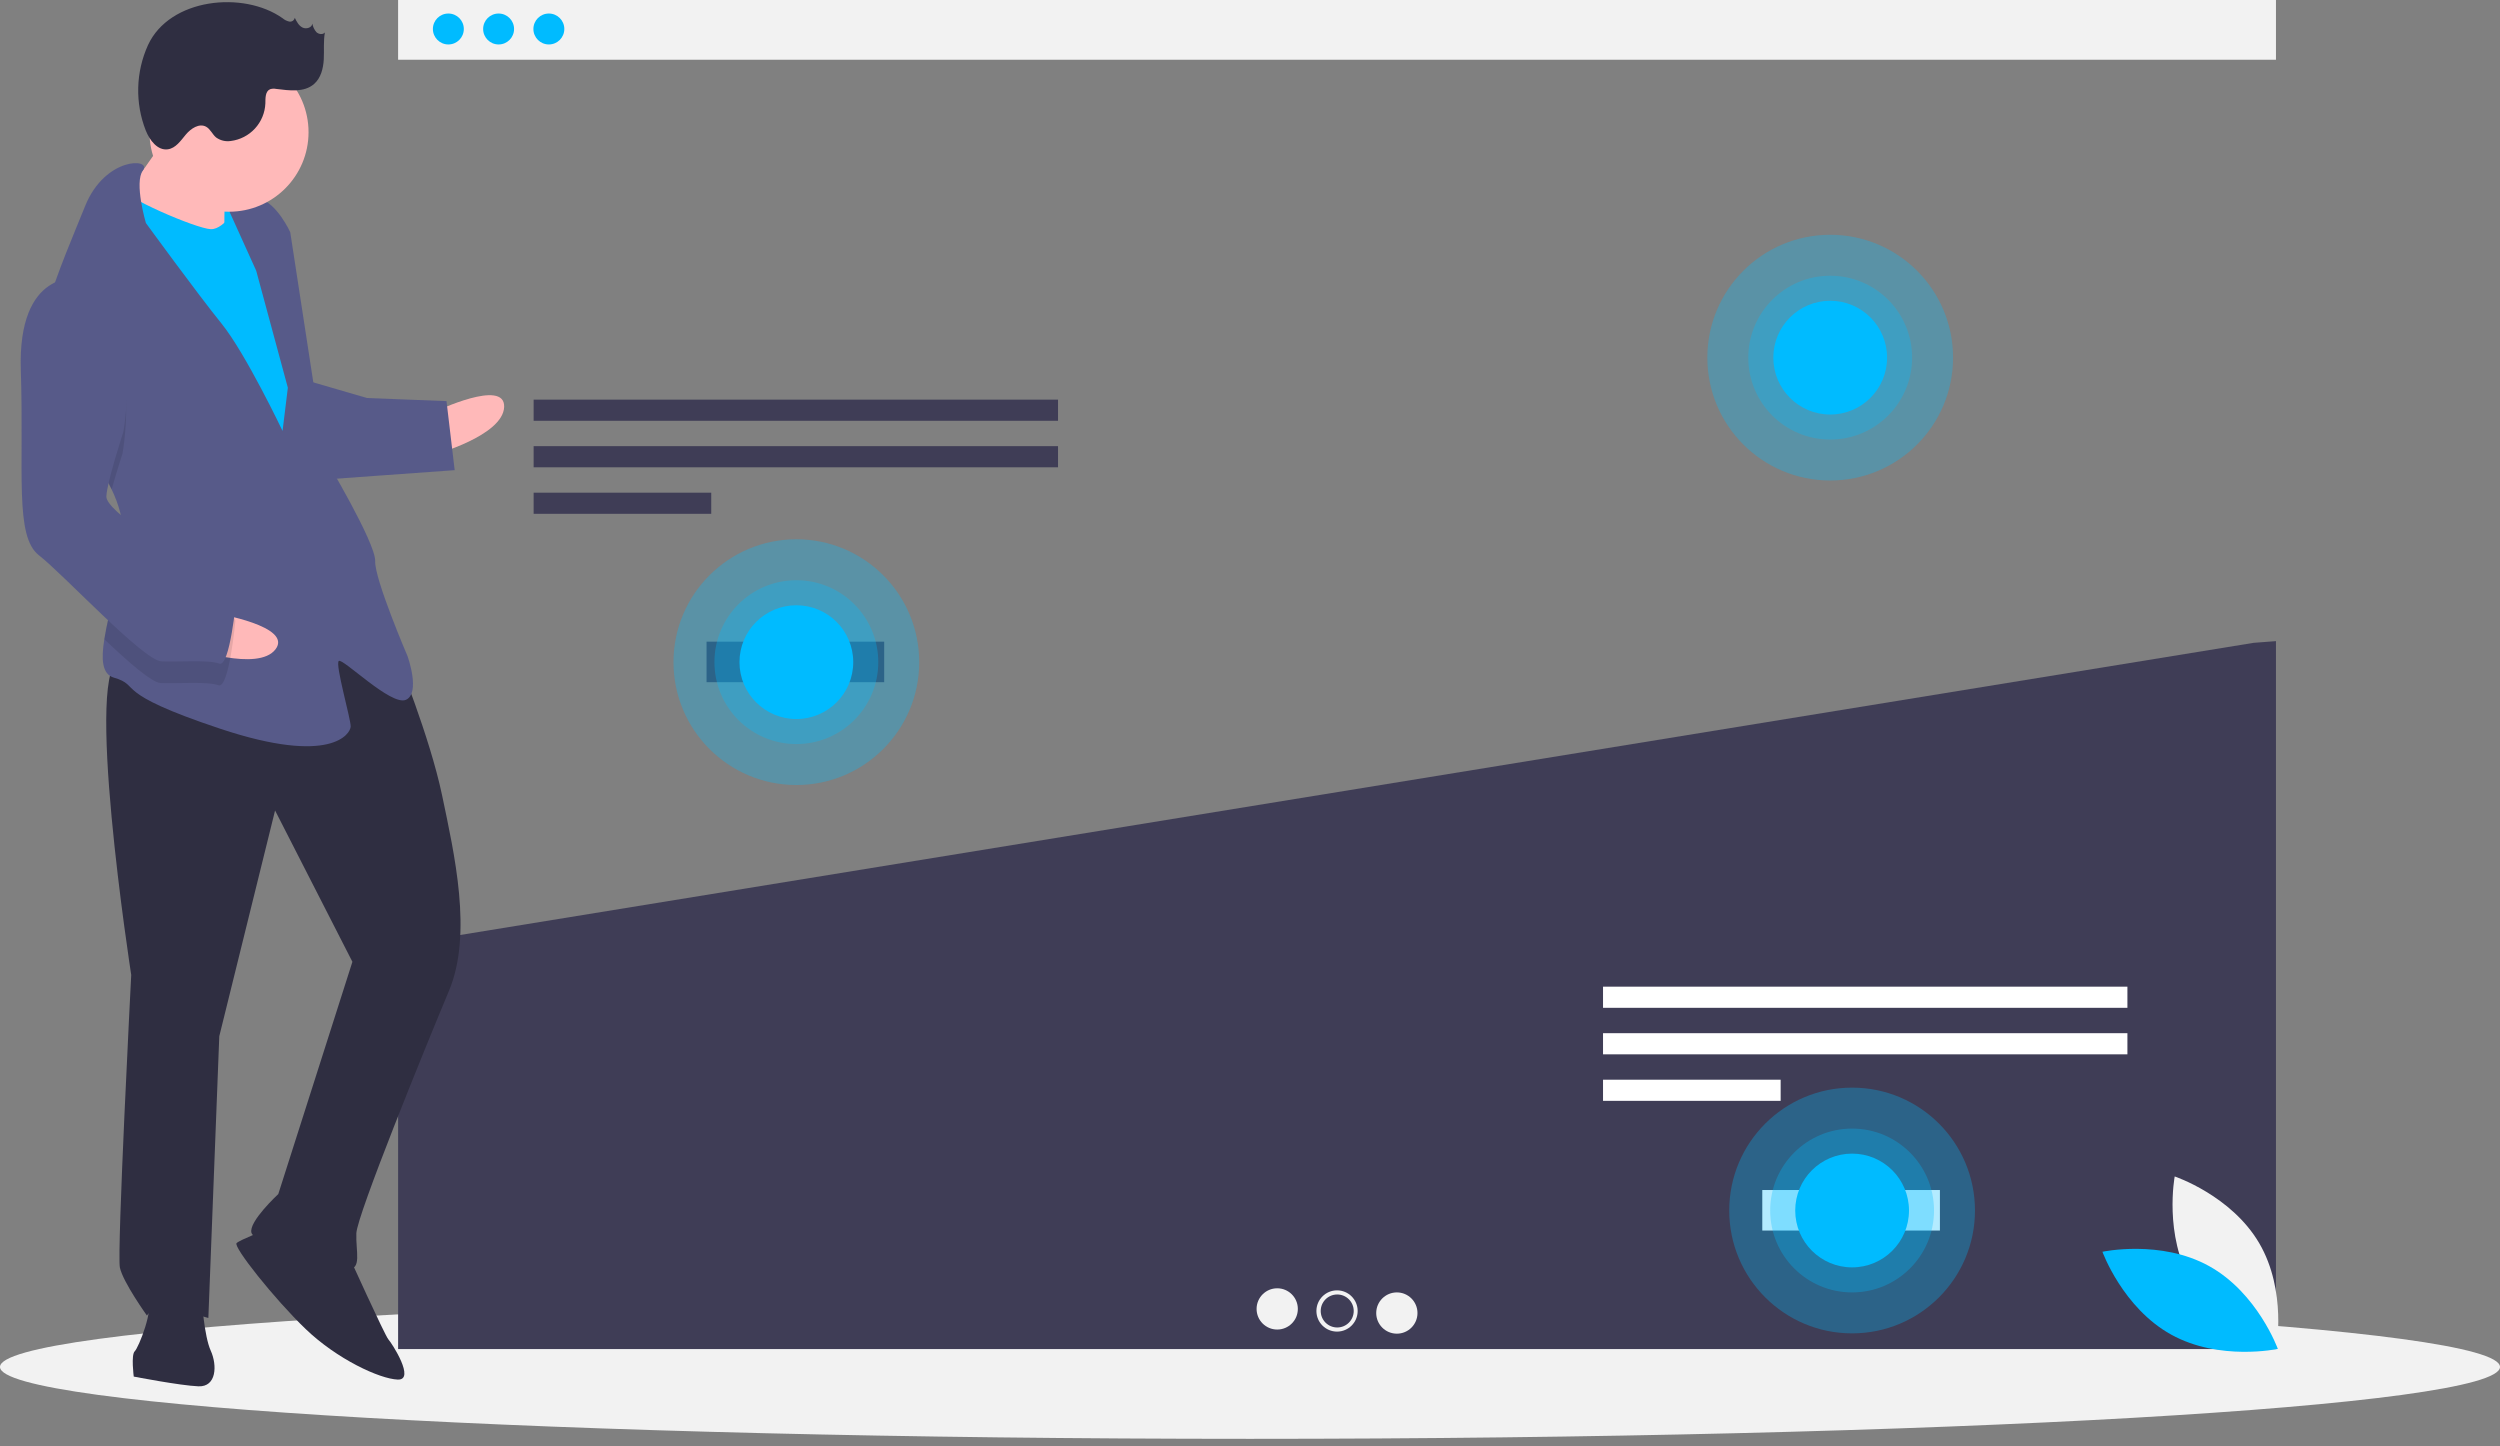 <svg width="280" height="162" viewBox="0 0 280 162" fill="none" xmlns="http://www.w3.org/2000/svg">
<rect x="0" y="0" width="280" height="162" fill="#808080" stroke="none"/>
<g clip-path="url(#clip0)">
<path d="M140 161.15C217.32 161.15 280 157.545 280 153.098C280 148.651 217.32 145.046 140 145.046C62.68 145.046 0 148.651 0 153.098C0 157.545 62.68 161.15 140 161.15Z" fill="#F2F2F2"/>
<path d="M254.908 0H44.588V6.691H254.908V0Z" fill="#F2F2F2"/>
<path d="M50.216 4.979C51.172 4.979 51.948 4.203 51.948 3.247C51.948 2.29 51.172 1.515 50.216 1.515C49.26 1.515 48.484 2.29 48.484 3.247C48.484 4.203 49.26 4.979 50.216 4.979Z" fill="#00BBFF"/>
<path d="M55.844 4.979C56.8 4.979 57.576 4.203 57.576 3.247C57.576 2.29 56.8 1.515 55.844 1.515C54.888 1.515 54.112 2.29 54.112 3.247C54.112 4.203 54.888 4.979 55.844 4.979Z" fill="#00BBFF"/>
<path d="M61.472 4.979C62.428 4.979 63.204 4.203 63.204 3.247C63.204 2.29 62.428 1.515 61.472 1.515C60.516 1.515 59.74 2.29 59.74 3.247C59.74 4.203 60.516 4.979 61.472 4.979Z" fill="#00BBFF"/>
<path d="M44.737 105.827L44.588 105.955V151.092H254.908V71.807L252.401 71.997L44.737 105.827Z" fill="#3F3D56"/>
<path d="M118.498 44.76H59.766V47.128H118.498V44.76Z" fill="#3F3D56"/>
<path d="M118.498 49.969H59.766V52.338H118.498V49.969Z" fill="#3F3D56"/>
<path d="M79.659 55.18H59.766V57.548H79.659V55.18Z" fill="#3F3D56"/>
<path d="M238.27 110.507H179.539V112.875H238.27V110.507Z" fill="white"/>
<path d="M238.27 115.717H179.539V118.085H238.27V115.717Z" fill="white"/>
<path d="M199.432 120.927H179.539V123.295H199.432V120.927Z" fill="white"/>
<path d="M143.048 148.909C144.324 148.909 145.358 147.875 145.358 146.599C145.358 145.323 144.324 144.289 143.048 144.289C141.772 144.289 140.738 145.323 140.738 146.599C140.738 147.875 141.772 148.909 143.048 148.909Z" fill="#F2F2F2"/>
<path d="M149.748 149.14C151.024 149.14 152.058 148.106 152.058 146.83C152.058 145.554 151.024 144.52 149.748 144.52C148.472 144.52 147.438 145.554 147.438 146.83C147.438 148.106 148.472 149.14 149.748 149.14Z" fill="#F2F2F2"/>
<path d="M156.447 149.371C157.723 149.371 158.758 148.337 158.758 147.061C158.758 145.785 157.723 144.75 156.447 144.75C155.172 144.75 154.137 145.785 154.137 147.061C154.137 148.337 155.172 149.371 156.447 149.371Z" fill="#F2F2F2"/>
<path d="M149.769 148.678C150.789 148.678 151.617 147.851 151.617 146.83C151.617 145.809 150.789 144.982 149.769 144.982C148.748 144.982 147.92 145.809 147.92 146.83C147.92 147.851 148.748 148.678 149.769 148.678Z" fill="#3F3D56"/>
<path d="M99.027 71.867H79.134V76.406H99.027V71.867Z" fill="#3F3D56"/>
<path d="M217.27 133.282H197.377V137.821H217.27V133.282Z" fill="white"/>
<path opacity="0.3" d="M89.192 87.922C96.792 87.922 102.953 81.761 102.953 74.16C102.953 66.561 96.792 60.399 89.192 60.399C81.592 60.399 75.431 66.561 75.431 74.16C75.431 81.761 81.592 87.922 89.192 87.922Z" fill="#00BBFF"/>
<path opacity="0.3" d="M89.192 83.334C94.259 83.334 98.366 79.227 98.366 74.16C98.366 69.094 94.259 64.986 89.192 64.986C84.125 64.986 80.018 69.094 80.018 74.16C80.018 79.227 84.125 83.334 89.192 83.334Z" fill="#00BBFF"/>
<path d="M89.192 80.531C92.711 80.531 95.563 77.679 95.563 74.16C95.563 70.642 92.711 67.79 89.192 67.79C85.674 67.79 82.821 70.642 82.821 74.16C82.821 77.679 85.674 80.531 89.192 80.531Z" fill="#00BBFF"/>
<path opacity="0.3" d="M204.983 53.817C212.583 53.817 218.744 47.656 218.744 40.056C218.744 32.456 212.583 26.295 204.983 26.295C197.383 26.295 191.222 32.456 191.222 40.056C191.222 47.656 197.383 53.817 204.983 53.817Z" fill="#00BBFF"/>
<path opacity="0.3" d="M204.983 49.23C210.05 49.23 214.157 45.123 214.157 40.056C214.157 34.989 210.05 30.882 204.983 30.882C199.916 30.882 195.809 34.989 195.809 40.056C195.809 45.123 199.916 49.23 204.983 49.23Z" fill="#00BBFF"/>
<path d="M204.983 46.427C208.502 46.427 211.354 43.575 211.354 40.056C211.354 36.538 208.502 33.685 204.983 33.685C201.465 33.685 198.612 36.538 198.612 40.056C198.612 43.575 201.465 46.427 204.983 46.427Z" fill="#00BBFF"/>
<path opacity="0.3" d="M207.436 149.337C215.036 149.337 221.197 143.176 221.197 135.576C221.197 127.976 215.036 121.815 207.436 121.815C199.836 121.815 193.675 127.976 193.675 135.576C193.675 143.176 199.836 149.337 207.436 149.337Z" fill="#00BBFF"/>
<path opacity="0.3" d="M207.436 144.75C212.502 144.75 216.61 140.642 216.61 135.576C216.61 130.509 212.502 126.402 207.436 126.402C202.369 126.402 198.262 130.509 198.262 135.576C198.262 140.642 202.369 144.75 207.436 144.75Z" fill="#00BBFF"/>
<path d="M207.436 141.947C210.954 141.947 213.807 139.094 213.807 135.576C213.807 132.057 210.954 129.205 207.436 129.205C203.917 129.205 201.065 132.057 201.065 135.576C201.065 139.094 203.917 141.947 207.436 141.947Z" fill="#00BBFF"/>
<path d="M22.915 27.869L28.579 28.089L28.861 20.806L23.198 20.587L22.915 27.869Z" fill="#00BBFF"/>
<path d="M48.747 46.09C48.747 46.09 56.591 42.343 56.465 45.579C56.34 48.816 48.559 50.945 48.559 50.945L48.747 46.09Z" fill="#FFB9B9"/>
<path d="M44.444 73.475C44.444 73.475 48.144 82.532 49.512 89.068C50.879 95.604 52.961 104.598 50.283 110.977C47.604 117.356 39.989 136.104 39.911 138.127C39.833 140.149 40.563 142.204 38.945 142.141C37.327 142.078 28.52 139.306 28.163 138.076C27.805 136.847 31.168 133.736 31.168 133.736L39.469 107.722L30.808 90.774L24.56 116.057L23.336 147.613C23.336 147.613 17.331 145.76 16.459 147.346C16.459 147.346 13.768 143.596 13.426 141.962C13.084 140.328 14.697 109.192 14.697 109.192C14.697 109.192 9.184 73.728 13.634 73.901C18.085 74.074 35.516 63.405 44.444 73.475Z" fill="#2F2E41"/>
<path d="M39.008 140.523C39.008 140.523 43.113 149.596 43.502 150.016C43.891 150.436 46.566 154.591 44.543 154.513C42.52 154.435 37.744 152.224 34.228 148.846C30.713 145.468 26.078 139.616 26.498 139.227C26.918 138.838 29.797 137.734 29.797 137.734L39.008 140.523Z" fill="#2F2E41"/>
<path d="M22.606 145.559C22.606 145.559 22.854 149.62 23.6 151.27C24.346 152.919 24.252 155.347 22.229 155.268C20.206 155.19 14.979 154.177 14.979 154.177C14.979 154.177 14.668 151.734 15.088 151.345C15.509 150.956 17.299 146.569 16.537 145.324C15.775 144.078 22.606 145.559 22.606 145.559Z" fill="#2F2E41"/>
<path d="M19.613 13.763C19.613 13.763 15.301 20.483 13.62 22.039C11.939 23.594 16.668 27.019 16.668 27.019L25.133 28.158C25.133 28.158 25.026 20.455 25.462 19.662C25.898 18.868 19.613 13.763 19.613 13.763Z" fill="#FFB9B9"/>
<path d="M26.97 22.556C26.97 22.556 25.227 25.73 23.608 25.668C21.99 25.605 13.62 22.039 13.262 20.809C12.905 19.58 10.49 29.616 10.49 29.616L30.971 65.66L35.967 62.207L33.547 41.044L31.558 29.622L26.97 22.556Z" fill="#00BBFF"/>
<path d="M12.507 54.815C13.324 56.524 13.834 58.306 13.764 60.13C13.76 60.211 13.757 60.292 13.75 60.373C13.556 64.117 12.177 68.448 11.682 71.597C11.323 73.856 11.425 75.505 12.747 75.893C15.952 76.827 12.28 77.495 24.68 81.623C37.08 85.75 39.244 82.187 39.276 81.378C39.307 80.569 37.52 74.422 37.94 74.033C38.36 73.644 43.82 79.123 45.469 78.377C47.119 77.631 45.658 73.522 45.658 73.522C45.658 73.522 41.942 64.87 42.02 62.847C42.099 60.824 36.391 51.284 36.391 51.284L32.509 26.013C32.509 26.013 31.016 22.713 29.009 22.23C27.002 21.747 25.337 22.898 25.337 22.898L28.695 30.322L32.239 43.425L31.646 48.264C31.646 48.264 27.525 39.595 24.819 36.249C22.112 32.903 16.342 24.981 16.342 24.981C16.342 24.981 14.995 20.435 16.012 19.077C17.029 17.714 11.77 17.51 9.527 23.096C8.339 26.056 6.409 30.47 5.2 34.581C4.123 38.222 3.614 41.626 4.682 43.571C6.313 46.544 10.415 50.451 12.507 54.815Z" fill="#575A89"/>
<path opacity="0.1" d="M4.682 43.572C6.313 46.544 10.415 50.451 12.507 54.815C13.053 52.846 13.72 50.81 13.72 50.81C13.72 50.81 16.276 37.133 8.715 33.599C7.462 33.478 6.209 33.828 5.2 34.581C4.123 38.222 3.614 41.626 4.682 43.572Z" fill="black"/>
<path d="M34.697 42.709L41.108 44.579L50.008 44.924L50.924 52.658L36.297 53.711C36.297 53.711 32.643 43.44 34.697 42.709Z" fill="#575A89"/>
<path d="M24.244 68.713C24.244 68.713 32.82 70.135 30.863 72.716C28.906 75.297 21.309 72.584 21.309 72.584L24.244 68.713Z" fill="#FFB9B9"/>
<path opacity="0.1" d="M13.75 60.373C13.556 64.117 12.177 68.448 11.682 71.597C14.414 74.183 17.011 76.463 17.99 76.501C20.013 76.58 23.265 76.301 24.463 76.752C25.661 77.204 26.364 69.533 26.364 69.533C26.364 69.533 25.649 67.074 22.46 65.735C20.307 64.829 16.18 62.372 13.75 60.373Z" fill="black"/>
<path d="M8.809 31.171C8.809 31.171 1.962 30.095 2.332 41.454C2.702 52.813 1.611 60.064 4.364 62.197C7.118 64.329 16.062 73.995 18.085 74.074C20.107 74.152 23.36 73.873 24.558 74.325C25.756 74.776 26.458 67.105 26.458 67.105C26.458 67.105 25.743 64.647 22.554 63.307C19.364 61.968 11.85 57.22 11.913 55.602C11.976 53.983 13.814 48.382 13.814 48.382C13.814 48.382 16.37 34.706 8.809 31.171Z" fill="#575A89"/>
<path d="M25.65 23.714C30.569 23.714 34.557 19.726 34.557 14.807C34.557 9.888 30.569 5.9 25.65 5.9C20.731 5.9 16.743 9.888 16.743 14.807C16.743 19.726 20.731 23.714 25.65 23.714Z" fill="#FFB9B9"/>
<path d="M31.648 2.041C31.863 2.226 32.12 2.355 32.397 2.417C32.535 2.441 32.679 2.41 32.795 2.33C32.911 2.249 32.99 2.126 33.016 1.988C33.22 2.41 33.45 2.861 33.866 3.078C34.282 3.294 34.925 3.113 34.985 2.647C35.046 3.001 35.202 3.33 35.437 3.601C35.695 3.847 36.163 3.91 36.389 3.633C36.206 4.629 36.319 5.653 36.262 6.664C36.205 7.674 35.935 8.746 35.171 9.41C34.058 10.38 32.383 10.14 30.918 9.957C30.697 9.91 30.467 9.923 30.252 9.993C29.703 10.227 29.728 10.99 29.721 11.586C29.676 12.632 29.262 13.629 28.552 14.398C27.843 15.168 26.883 15.661 25.844 15.791C25.263 15.88 24.67 15.736 24.195 15.388C23.779 15.036 23.567 14.461 23.09 14.196C22.315 13.765 21.375 14.394 20.808 15.076C20.241 15.758 19.682 16.597 18.804 16.722C17.643 16.887 16.759 15.703 16.325 14.614C15.726 13.086 15.439 11.455 15.481 9.815C15.523 8.175 15.893 6.56 16.569 5.065C18.994 -0.22 27.277 -1.056 31.648 2.041Z" fill="#2F2E41"/>
<path d="M245.463 143.668C248.6 149.018 254.927 151.136 254.927 151.136C254.927 151.136 256.167 144.58 253.03 139.231C249.893 133.881 243.567 131.763 243.567 131.763C243.567 131.763 242.326 138.319 245.463 143.668Z" fill="#F2F2F2"/>
<path d="M247.42 141.801C252.845 144.806 255.118 151.078 255.118 151.078C255.118 151.078 248.595 152.48 243.17 149.475C237.745 146.47 235.472 140.198 235.472 140.198C235.472 140.198 241.995 138.796 247.42 141.801Z" fill="#00BBFF"/>
</g>
<defs>
<clipPath id="clip0">
<rect width="280" height="161.15" fill="white"/>
</clipPath>
</defs>
</svg>
